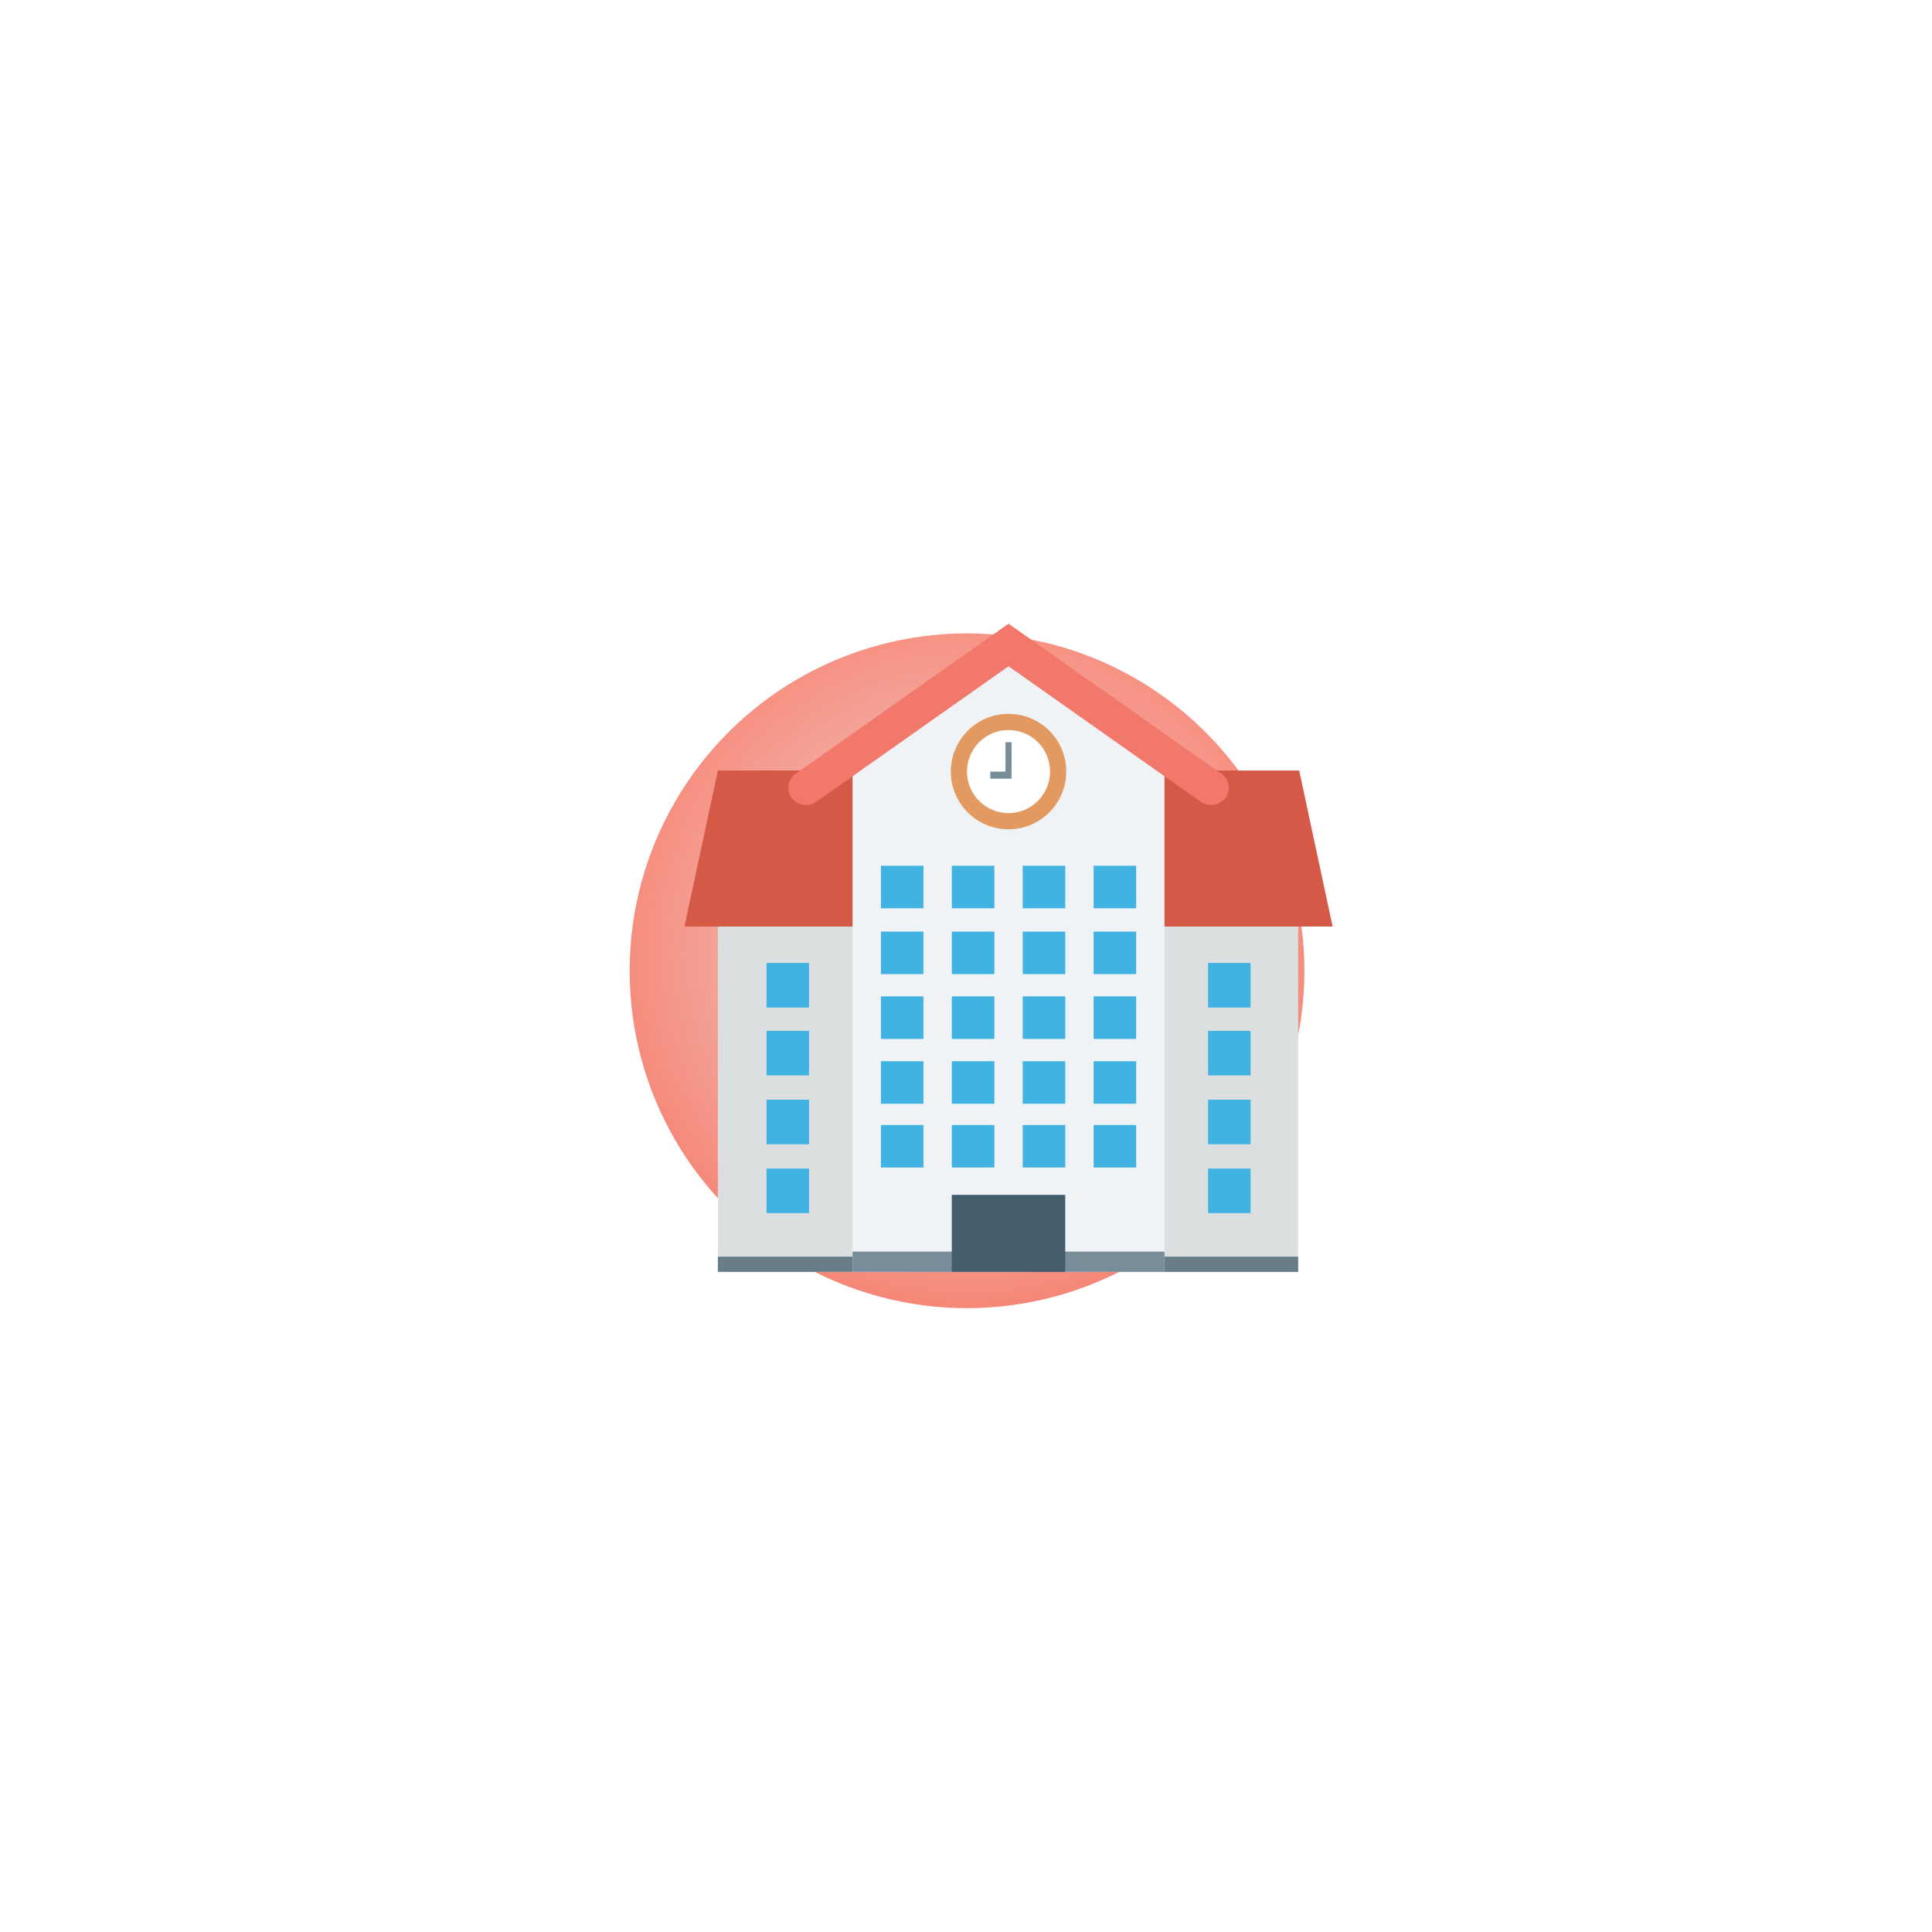 <svg width="155" height="155" viewBox="0 0 155 155" fill="none" xmlns="http://www.w3.org/2000/svg">
<g filter="url(#filter0_f_794_645)">
<circle cx="77.581" cy="77.884" r="27.067" fill="url(#paint0_radial_794_645)"/>
</g>
<rect x="25.941" y="31.668" width="109.941" height="88.738" rx="9" fill="url(#paint1_linear_794_645)"/>
<path d="M57.594 74.332H104.15V102.038H57.594V74.332Z" fill="#DBDFE0"/>
<path d="M57.594 100.82H104.15V102.039H57.594V100.82Z" fill="#677E89"/>
<path d="M104.231 61.82H57.593L54.912 74.333H106.912L104.231 61.82Z" fill="#D45947"/>
<path d="M93.425 102.038H68.4V61.087L80.913 51.906L93.425 61.087V102.038Z" fill="#EFF3F5"/>
<path d="M97.975 62.064L80.912 50.039L63.85 62.064C63.037 62.633 63.037 63.77 63.85 64.339C64.337 64.664 64.987 64.664 65.475 64.339L80.912 53.452L96.35 64.339C96.837 64.664 97.487 64.664 97.975 64.339C98.787 63.852 98.787 62.633 97.975 62.064Z" fill="#F1786B"/>
<path d="M70.675 74.738H74.088V78.151H70.675V74.738ZM76.363 74.738H79.775V78.151H76.363V74.738ZM82.05 74.738H85.463V78.151H82.05V74.738ZM87.738 74.738H91.15V78.151H87.738V74.738ZM70.675 69.457H74.088V72.87H70.675V69.457ZM76.363 69.457H79.775V72.87H76.363V69.457ZM82.05 69.457H85.463V72.87H82.05V69.457ZM87.738 69.457H91.15V72.87H87.738V69.457ZM70.675 79.938H74.088V83.351H70.675V79.938ZM76.363 79.938H79.775V83.351H76.363V79.938ZM82.05 79.938H85.463V83.351H82.05V79.938ZM87.738 79.938H91.15V83.351H87.738V79.938ZM70.675 85.138H74.088V88.551H70.675V85.138ZM76.363 85.138H79.775V88.551H76.363V85.138ZM82.05 85.138H85.463V88.551H82.05V85.138ZM87.738 85.138H91.15V88.551H87.738V85.138ZM70.675 90.257H74.088V93.669H70.675V90.257ZM61.494 77.257H64.907V80.832H61.494V77.257ZM61.494 82.701H64.907V86.276H61.494V82.701ZM61.494 88.226H64.907V91.801H61.494V88.226ZM61.494 93.751H64.907V97.326H61.494V93.751ZM96.919 77.257H100.332V80.832H96.919V77.257ZM96.919 82.701H100.332V86.276H96.919V82.701ZM96.919 88.226H100.332V91.801H96.919V88.226ZM96.919 93.751H100.332V97.326H96.919V93.751ZM76.363 90.257H79.775V93.669H76.363V90.257ZM82.05 90.257H85.463V93.669H82.05V90.257ZM87.738 90.257H91.15V93.669H87.738V90.257Z" fill="#41B3E2"/>
<path d="M68.4 100.414H93.425V102.039H68.4V100.414Z" fill="#788D9A"/>
<path d="M76.361 95.863H85.461V102.038H76.361V95.863Z" fill="#445C6C"/>
<path d="M80.912 66.532C83.47 66.532 85.544 64.459 85.544 61.901C85.544 59.343 83.47 57.27 80.912 57.27C78.355 57.27 76.281 59.343 76.281 61.901C76.281 64.459 78.355 66.532 80.912 66.532Z" fill="#E39A61"/>
<path d="M80.911 65.233C82.751 65.233 84.243 63.741 84.243 61.902C84.243 60.062 82.751 58.57 80.911 58.57C79.072 58.57 77.58 60.062 77.58 61.902C77.58 63.741 79.072 65.233 80.911 65.233Z" fill="white"/>
<path d="M81.156 62.472H79.449V61.903H80.668V59.547H81.156V62.472Z" fill="#788D9A"/>
<defs>
<filter id="filter0_f_794_645" x="0.514" y="0.816" width="154.135" height="154.133" filterUnits="userSpaceOnUse" color-interpolation-filters="sRGB">
<feFlood flood-opacity="0" result="BackgroundImageFix"/>
<feBlend mode="normal" in="SourceGraphic" in2="BackgroundImageFix" result="shape"/>
<feGaussianBlur stdDeviation="25" result="effect1_foregroundBlur_794_645"/>
</filter>
<radialGradient id="paint0_radial_794_645" cx="0" cy="0" r="1" gradientUnits="userSpaceOnUse" gradientTransform="translate(77.581 77.884) rotate(90) scale(27.067)">
<stop stop-color="#EBDBDC"/>
<stop offset="1" stop-color="#F47D6C"/>
</radialGradient>
<linearGradient id="paint1_linear_794_645" x1="80.912" y1="31.668" x2="80.912" y2="120.406" gradientUnits="userSpaceOnUse">
<stop stop-color="white" stop-opacity="0.2"/>
<stop offset="1" stop-color="white" stop-opacity="0.05"/>
</linearGradient>
</defs>
</svg>
